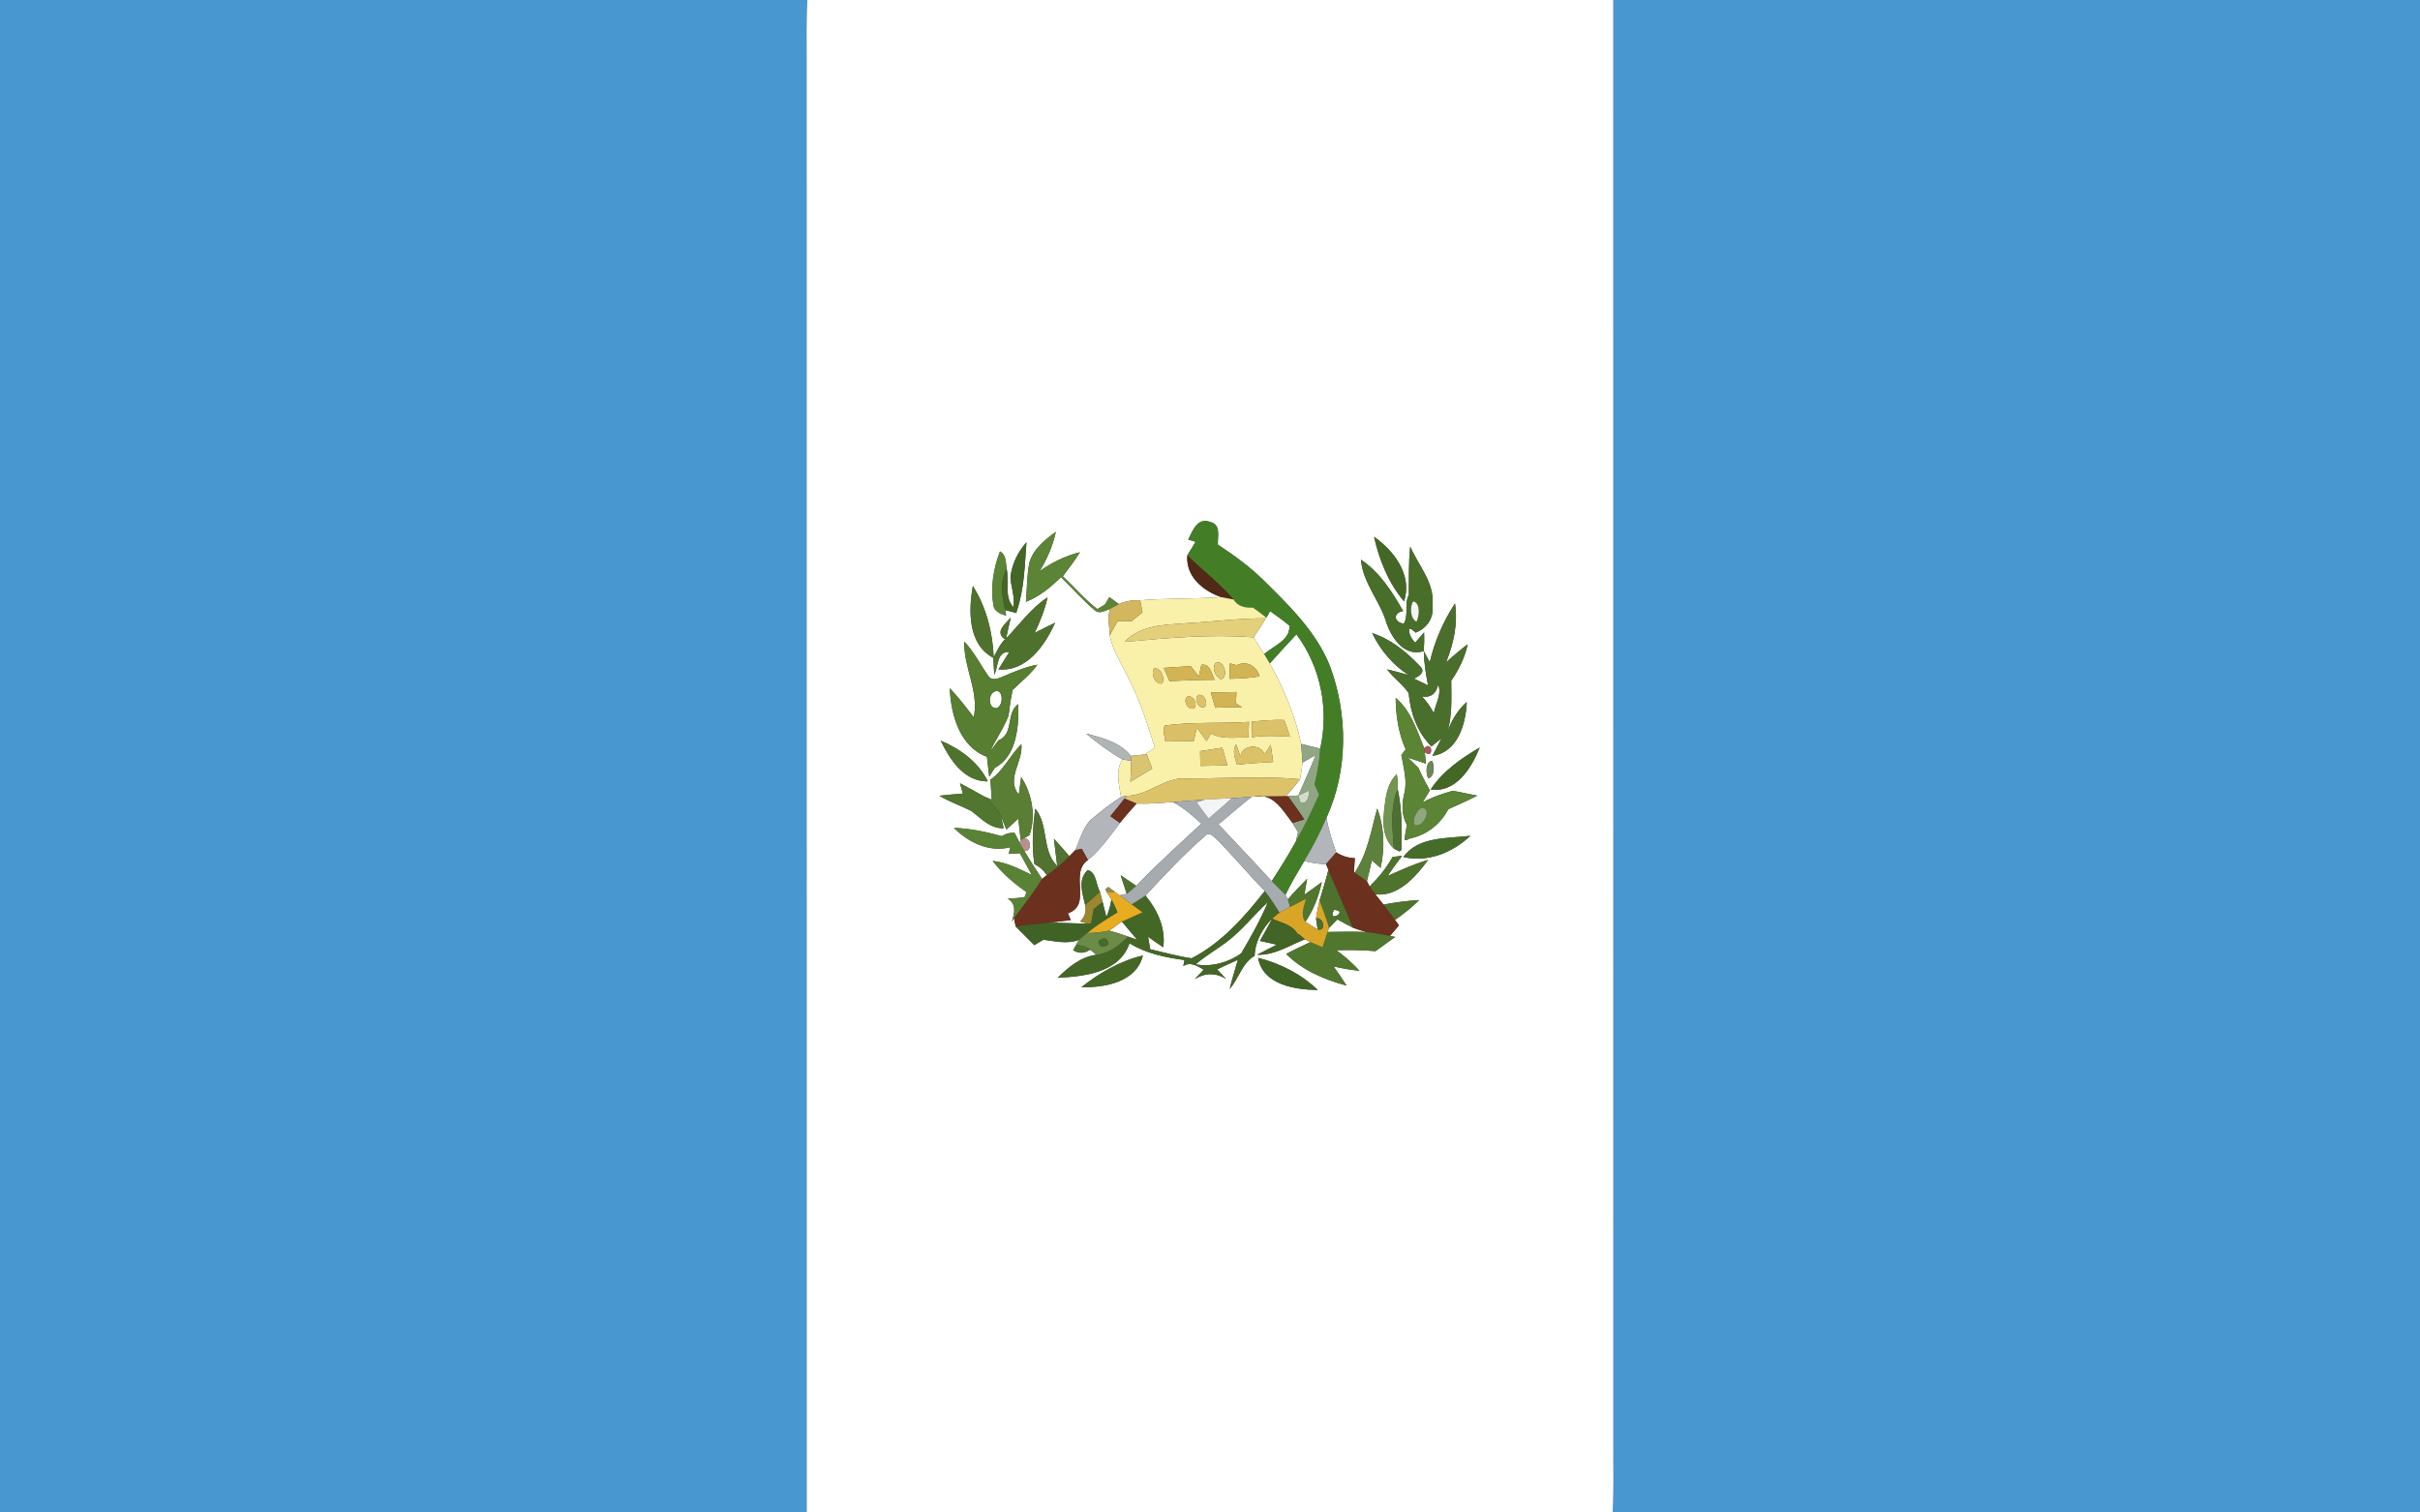 <?xml version="1.0" encoding="UTF-8" ?>
<!DOCTYPE svg PUBLIC "-//W3C//DTD SVG 1.1//EN" "http://www.w3.org/Graphics/SVG/1.1/DTD/svg11.dtd">
<svg width="512px" height="320px" viewBox="0 0 512 320" version="1.1" xmlns="http://www.w3.org/2000/svg">
<rect x="0" y="0" width="512" height="320" fill="#333333" stroke="none"/>
<g id="#4997d0ff">
<path fill="#4997d0" opacity="1.00" d=" M 0.00 0.00 L 170.82 0.00 C 170.55 4.35 170.67 8.70 170.66 13.06 C 170.67 115.37 170.66 217.69 170.67 320.00 L 0.00 320.00 L 0.00 0.00 Z" />
<path fill="#4997d0" opacity="1.00" d=" M 341.33 0.00 L 512.00 0.00 L 512.00 320.00 L 341.19 320.00 C 341.45 315.67 341.33 311.33 341.34 306.99 C 341.33 204.66 341.34 102.33 341.33 0.00 Z" />
</g>
<g id="#ffffffff">
<path fill="#ffffff" opacity="1.00" d=" M 170.82 0.00 L 341.33 0.00 C 341.34 102.33 341.33 204.66 341.34 306.99 C 341.33 311.33 341.45 315.67 341.19 320.00 L 170.67 320.00 C 170.66 217.69 170.67 115.37 170.66 13.06 C 170.67 8.70 170.55 4.35 170.82 0.00 M 251.39 114.15 C 251.78 114.27 252.56 114.51 252.95 114.63 C 252.51 115.34 251.64 116.77 251.21 117.49 C 250.82 121.96 254.54 125.02 258.38 126.34 C 252.67 126.73 246.93 126.55 241.22 127.01 C 239.63 126.92 238.12 127.18 236.71 127.80 C 236.03 127.31 235.36 126.82 234.70 126.33 C 234.48 126.72 234.03 127.49 233.81 127.88 C 233.40 128.12 232.58 128.62 232.17 128.86 C 229.48 126.82 227.32 124.21 224.86 121.92 C 226.13 120.26 227.39 118.60 228.49 116.83 C 225.41 117.59 222.55 119.00 219.97 120.84 C 221.51 118.25 222.76 115.48 223.38 112.52 C 221.06 114.20 218.61 116.18 217.78 119.06 C 217.25 121.78 217.29 124.57 217.06 127.33 C 219.94 126.22 222.30 124.22 224.49 122.11 C 226.91 124.44 229.09 127.01 231.67 129.16 C 232.60 129.98 233.91 129.14 234.87 128.82 C 234.19 130.60 234.79 132.60 234.79 134.45 C 235.40 137.65 237.28 140.40 238.65 143.30 C 241.14 148.02 242.73 153.13 244.34 158.19 C 243.89 158.50 242.99 159.11 242.54 159.41 L 242.61 159.59 C 241.76 159.67 240.08 159.84 239.24 159.92 C 237.13 157.13 233.16 156.05 229.80 155.22 C 232.21 157.22 234.75 159.12 237.49 160.67 C 235.91 163.11 236.79 165.99 237.18 168.61 C 234.86 170.07 232.72 171.82 230.62 173.58 C 229.08 175.37 228.42 177.73 227.51 179.86 C 227.19 180.18 226.55 180.82 226.24 181.14 C 225.17 179.90 224.09 178.66 222.98 177.46 C 223.18 179.39 223.46 181.30 223.68 183.23 C 220.31 179.89 221.96 174.62 219.03 171.08 C 218.50 174.97 218.26 178.93 218.85 182.83 C 219.94 183.35 220.81 184.13 221.48 185.15 C 221.22 185.35 220.72 185.76 220.47 185.96 C 219.17 184.01 217.91 182.05 216.73 180.04 C 218.44 180.16 218.21 177.24 216.58 177.39 L 217.83 176.67 C 219.19 172.60 218.37 167.96 216.05 164.40 C 215.92 165.34 215.67 167.21 215.54 168.14 C 212.78 164.69 216.51 161.21 216.09 157.45 C 213.69 159.78 212.32 163.03 209.54 164.97 C 209.62 166.38 209.72 167.79 209.83 169.20 L 208.09 168.45 C 206.45 167.49 204.77 166.60 203.10 165.71 C 203.25 166.26 203.57 167.36 203.72 167.90 C 202.06 168.02 200.39 168.17 198.74 168.35 C 200.87 169.65 203.26 170.44 205.48 171.57 C 207.60 173.14 209.45 175.34 212.35 175.23 C 212.20 174.60 211.91 173.32 211.76 172.69 C 212.05 173.39 212.63 174.80 212.92 175.51 C 213.76 174.74 214.59 173.96 215.44 173.21 C 215.59 174.71 215.76 176.22 215.95 177.73 L 215.71 178.29 C 215.45 177.77 214.93 176.74 214.67 176.22 C 213.70 176.13 212.79 176.36 211.95 176.91 C 208.64 176.00 205.27 175.27 201.82 175.16 C 204.89 178.24 209.35 180.42 213.76 179.24 L 213.41 180.67 C 214.00 180.63 215.19 180.55 215.78 180.51 C 216.62 182.05 217.45 183.58 218.30 185.11 C 215.65 183.84 212.98 182.45 210.02 182.14 C 211.99 184.75 214.49 186.87 217.17 188.73 C 217.08 188.99 216.88 189.53 216.78 189.80 C 215.59 189.99 214.39 190.09 213.18 190.09 C 215.06 191.27 214.70 193.12 214.08 194.96 L 214.53 194.26 L 214.89 196.03 C 216.22 197.33 217.52 198.65 218.83 199.96 C 219.30 199.68 220.26 199.10 220.74 198.82 C 223.22 199.13 225.82 199.80 228.26 198.85 L 227.64 199.98 C 227.49 200.24 227.20 200.78 227.05 201.04 C 228.24 201.78 229.43 201.74 230.63 200.92 C 230.97 201.20 231.64 201.74 231.97 202.01 C 228.68 202.43 226.05 204.61 223.78 206.88 C 229.43 206.57 236.81 205.82 238.98 199.57 C 242.49 201.75 246.56 202.57 250.60 203.12 C 250.54 203.44 250.42 204.08 250.36 204.39 C 251.88 203.41 253.33 204.39 254.68 205.16 C 254.20 205.65 253.25 206.65 252.77 207.15 C 254.94 205.81 257.24 205.74 259.42 207.14 C 258.94 206.62 257.98 205.60 257.50 205.09 C 258.96 204.39 260.42 203.72 261.90 203.07 C 261.31 205.11 260.67 207.15 260.17 209.23 C 262.11 207.01 262.77 203.76 265.44 202.22 C 265.55 198.67 267.82 195.09 270.71 193.08 C 270.32 193.41 269.55 194.06 269.16 194.38 C 268.32 195.95 267.45 197.52 266.57 199.07 C 267.47 199.27 269.26 199.67 270.15 199.87 C 268.75 200.57 267.35 201.27 265.97 202.00 C 269.66 202.14 272.79 200.02 276.09 198.72 L 277.25 199.32 C 275.52 200.12 273.79 200.94 272.11 201.82 C 275.58 205.31 280.21 207.27 284.90 208.53 C 284.01 207.14 283.10 205.80 282.15 204.47 C 283.94 204.88 285.75 205.21 287.59 205.38 C 286.15 203.73 284.47 202.35 282.75 201.03 C 285.50 200.98 288.26 200.97 291.01 201.24 C 292.41 200.25 293.78 199.23 295.17 198.23 L 294.09 198.01 C 294.72 197.27 295.35 196.52 295.98 195.77 L 295.13 194.63 C 296.93 193.35 298.71 192.02 300.25 190.42 C 297.71 190.58 295.19 190.92 292.69 191.38 C 292.12 190.65 291.56 189.93 290.99 189.21 C 295.77 189.80 299.56 185.47 302.14 181.94 C 299.17 182.78 296.38 184.10 293.57 185.33 C 294.55 183.88 295.59 182.46 296.64 181.06 C 296.14 181.12 295.13 181.25 294.63 181.31 C 293.34 183.64 291.65 185.69 289.76 187.56 L 289.20 186.44 C 289.59 184.98 289.91 183.49 290.23 182.02 C 290.69 182.42 291.63 183.22 292.09 183.63 C 293.02 179.47 292.90 175.06 291.38 171.06 C 290.07 175.70 289.38 180.52 286.62 184.62 L 286.45 184.50 C 286.50 183.76 286.60 182.30 286.65 181.57 C 285.20 181.51 283.88 181.10 282.71 180.34 C 281.84 177.95 281.08 175.53 280.63 173.03 C 285.23 162.96 285.20 151.10 281.33 140.81 C 278.43 133.59 272.71 128.09 267.29 122.73 C 264.38 119.87 261.07 117.47 257.67 115.24 C 257.56 113.54 258.39 111.03 256.10 110.46 C 253.36 109.36 252.36 112.26 251.39 114.15 M 290.71 113.57 C 291.82 118.51 293.76 123.33 297.05 127.23 C 298.86 121.73 295.00 116.57 290.71 113.57 M 213.78 122.22 C 213.94 124.31 214.77 126.33 214.39 128.45 C 212.37 126.23 213.61 122.96 212.95 120.27 C 212.78 118.96 212.91 117.41 211.57 116.66 C 210.19 120.26 209.54 124.16 210.16 128.00 C 210.35 129.37 211.68 129.94 212.87 130.23 L 212.65 129.06 C 213.24 129.22 214.43 129.54 215.02 129.70 C 215.05 129.57 215.11 129.32 215.15 129.19 C 216.72 124.53 216.80 119.58 217.17 114.72 C 215.32 116.83 214.05 119.42 213.78 122.22 M 298.37 115.64 C 297.98 119.04 298.11 122.47 298.06 125.88 C 297.04 127.80 298.10 130.09 297.01 131.95 C 294.93 131.70 294.62 129.68 296.86 129.27 C 294.53 125.19 291.92 121.09 287.95 118.41 C 288.34 123.46 292.07 127.20 293.38 131.94 C 294.57 135.20 297.21 139.03 301.23 137.75 C 301.32 136.43 301.35 135.11 301.29 133.80 C 300.82 134.35 299.87 135.44 299.40 135.99 C 298.45 134.95 298.03 133.95 298.13 132.98 L 298.71 133.16 L 299.51 133.85 C 301.89 132.94 303.46 130.65 303.04 128.05 C 303.60 123.30 300.10 119.72 298.37 115.64 M 205.83 123.98 C 204.90 129.20 204.74 136.29 210.15 139.18 C 210.20 140.08 210.31 141.88 210.36 142.78 C 211.23 141.11 210.85 137.73 213.53 137.95 C 212.96 138.87 211.82 140.70 211.25 141.62 C 217.23 142.15 221.06 136.54 223.24 131.75 C 221.77 132.42 220.33 133.17 218.89 133.92 C 220.06 131.51 221.04 129.01 221.63 126.39 C 218.12 128.67 215.71 132.12 212.85 135.09 C 213.18 133.60 213.51 132.12 213.85 130.64 C 212.74 131.98 210.32 133.73 212.64 135.26 C 211.54 136.30 210.95 137.73 210.24 139.03 C 210.01 133.76 208.67 128.46 205.83 123.98 M 302.50 140.10 C 302.08 139.31 301.65 138.53 301.23 137.75 C 301.28 140.19 301.67 142.60 302.14 145.00 C 301.15 144.52 300.16 144.04 299.17 143.58 C 300.23 143.07 301.70 142.17 300.46 140.98 C 297.63 137.98 294.28 135.22 290.30 133.94 C 292.04 137.54 294.66 140.65 298.02 142.83 C 296.51 142.39 294.99 141.97 293.47 141.62 C 294.79 143.46 296.81 144.78 298.03 146.65 C 298.42 150.85 299.81 154.88 302.85 157.92 C 303.38 157.50 304.44 156.65 304.97 156.22 C 304.32 157.45 303.68 158.68 303.06 159.92 C 308.45 159.15 310.13 153.13 310.33 148.52 C 308.41 150.21 307.09 152.43 306.24 154.83 C 307.28 151.31 307.05 147.62 307.04 144.01 C 308.66 141.67 309.92 139.09 310.53 136.29 C 308.95 137.50 307.44 138.80 305.95 140.11 C 307.54 136.16 308.48 131.93 307.83 127.67 C 305.36 131.47 303.51 135.67 302.50 140.10 M 204.02 135.74 C 203.83 141.24 207.18 146.17 206.02 151.76 C 204.40 149.65 202.79 147.53 200.94 145.61 C 201.19 151.17 203.01 157.99 208.81 160.12 C 208.97 161.51 209.13 162.91 209.29 164.31 C 209.58 163.85 210.17 162.92 210.47 162.46 C 215.21 159.90 215.53 153.68 215.45 148.95 C 212.73 150.88 214.63 155.25 211.23 156.65 C 210.63 157.45 210.04 158.25 209.44 159.04 C 210.66 156.44 212.37 154.07 213.38 151.37 C 213.60 149.56 213.85 147.75 214.24 145.97 C 216.01 144.21 218.05 142.71 219.48 140.62 C 216.95 141.12 214.56 142.11 212.21 143.13 C 211.21 143.56 209.88 144.14 209.10 143.02 C 207.40 140.60 206.07 137.91 204.02 135.74 M 295.28 147.67 C 295.32 151.39 295.87 155.14 297.40 158.56 C 297.17 158.85 296.72 159.43 296.49 159.73 C 296.93 162.45 297.82 165.23 297.08 168.00 C 296.56 170.20 296.52 172.51 297.67 174.53 C 297.50 175.58 297.21 176.62 297.20 177.69 L 297.63 177.76 L 298.07 177.46 C 301.72 176.75 304.69 174.48 306.42 171.20 C 308.46 170.28 310.53 169.40 312.52 168.34 C 310.80 167.97 309.10 167.65 307.39 167.30 C 305.17 167.93 302.97 168.66 300.95 169.79 C 301.48 168.94 302.01 168.08 302.53 167.22 C 301.64 165.67 300.81 164.10 300.10 162.47 C 299.54 161.93 298.42 160.83 297.86 160.29 C 299.15 160.71 300.40 161.13 301.69 161.56 C 301.63 160.95 301.50 159.73 301.44 159.13 C 303.42 160.84 303.08 156.44 301.33 158.32 C 299.78 154.58 298.51 150.32 295.28 147.67 M 199.02 156.70 C 200.98 160.72 203.94 165.37 209.00 165.32 C 207.01 161.24 203.12 158.41 199.02 156.70 M 302.69 167.03 C 308.06 167.81 311.35 162.42 313.07 158.15 C 309.13 160.46 305.24 163.15 302.69 167.03 M 302.16 164.66 C 303.52 164.45 303.55 161.99 302.98 160.98 C 301.59 161.17 301.64 163.63 302.16 164.66 M 304.27 162.09 C 304.90 162.67 304.90 162.67 304.27 162.09 M 293.18 168.84 C 292.70 172.46 291.91 176.73 294.89 179.53 C 295.19 179.68 295.79 179.99 296.08 180.14 L 296.51 179.84 C 296.63 175.57 296.62 171.18 295.71 166.97 C 295.75 165.91 295.69 164.86 295.52 163.81 C 294.10 165.09 293.51 167.00 293.18 168.84 M 296.91 181.32 C 302.07 182.54 307.35 180.38 311.09 176.83 C 306.31 177.42 300.02 176.94 296.91 181.32 M 293.50 180.21 C 294.05 180.81 294.05 180.81 293.50 180.21 M 239.28 200.96 C 239.84 201.54 239.84 201.54 239.28 200.96 M 228.79 208.86 C 233.74 208.98 240.42 207.80 241.80 202.16 C 237.02 203.30 232.62 205.82 228.79 208.86 M 266.18 202.66 C 267.18 208.37 274.03 209.40 278.80 209.45 C 275.30 206.10 270.87 203.83 266.18 202.66 Z" />
<path fill="#ffffff" opacity="1.00" d=" M 267.92 130.67 C 268.12 130.32 268.52 129.64 268.72 129.30 C 270.09 130.31 271.52 131.24 272.80 132.38 C 272.97 135.50 269.42 136.64 267.46 138.39 C 266.71 137.20 265.96 136.02 265.22 134.84 C 266.11 133.52 266.98 132.18 267.82 130.82 L 267.92 130.67 Z" />
<path fill="#ffffff" opacity="1.00" d=" M 268.64 140.37 C 270.49 138.29 272.38 136.24 274.29 134.20 C 279.41 141.11 281.22 150.01 279.32 158.39 C 277.96 158.07 276.62 157.76 275.29 157.38 C 274.02 151.39 271.63 145.69 268.64 140.37 Z" />
<path fill="#ffffff" opacity="1.00" d=" M 210.24 146.40 C 212.33 145.27 212.44 149.40 210.82 149.84 C 209.10 149.85 209.05 147.18 210.24 146.40 Z" />
<path fill="#ffffff" opacity="1.00" d=" M 300.84 147.34 C 302.65 147.66 303.80 146.84 304.28 144.87 C 305.10 146.90 303.70 148.89 303.36 150.87 C 302.65 149.60 301.83 148.39 300.84 147.34 Z" />
<path fill="#ffffff" opacity="1.00" d=" M 275.57 161.34 C 276.28 160.94 277.68 160.13 278.38 159.73 C 277.23 162.62 275.93 165.44 274.70 168.30 C 274.15 168.34 273.04 168.42 272.49 168.46 C 272.37 168.46 272.14 168.47 272.02 168.47 C 273.10 167.33 274.11 166.12 275.05 164.86 C 275.29 163.70 275.46 162.52 275.57 161.34 Z" />
<path fill="#ffffff" opacity="1.00" d=" M 264.85 168.56 L 265.26 168.54 C 269.35 167.60 271.36 171.41 273.45 174.11 C 273.74 174.60 274.33 175.57 274.62 176.05 C 274.52 176.54 274.30 177.50 274.19 177.98 C 272.62 180.88 270.84 183.66 269.06 186.43 C 265.34 182.39 261.56 178.40 257.79 174.41 C 260.12 172.43 262.45 170.45 264.85 168.56 Z" />
<path fill="#ffffff" opacity="1.00" d=" M 240.45 170.02 C 243.02 170.10 245.59 169.89 248.15 169.70 C 250.41 170.87 252.31 172.56 254.18 174.26 C 249.52 178.58 244.79 182.83 240.40 187.43 C 239.29 186.67 238.19 185.92 237.09 185.17 C 237.52 186.48 237.95 187.80 238.39 189.12 L 236.90 189.43 L 235.92 188.74 C 235.57 188.47 234.86 187.94 234.51 187.67 L 233.87 188.14 L 234.24 188.87 C 234.46 189.23 234.91 189.95 235.14 190.31 C 234.96 191.60 234.57 192.84 234.09 194.05 C 233.89 193.25 233.48 191.64 233.28 190.84 C 233.14 190.30 232.85 189.22 232.71 188.68 C 231.87 187.24 232.00 184.53 230.13 184.08 C 227.94 186.06 229.04 189.07 229.59 191.49 C 229.90 192.80 229.55 193.96 228.54 194.97 C 228.96 195.09 229.80 195.32 230.23 195.44 C 227.41 195.38 224.60 195.22 221.79 195.23 C 223.37 195.03 224.95 194.85 226.54 194.67 C 226.39 194.31 226.09 193.59 225.94 193.23 C 231.18 191.44 226.11 184.78 230.18 181.94 C 232.87 179.74 234.85 176.86 236.94 174.12 C 238.05 172.70 239.26 171.36 240.45 170.02 Z" />
<path fill="#ffffff" opacity="1.00" d=" M 254.98 176.85 C 255.72 175.80 256.79 177.02 257.38 177.52 C 260.90 181.08 264.10 184.93 267.59 188.51 C 263.27 194.03 258.42 199.52 252.10 202.75 C 249.14 202.32 246.26 201.50 243.35 200.83 C 243.23 200.17 243.01 198.85 242.90 198.19 C 243.96 198.95 245.03 199.70 246.12 200.43 C 246.64 196.31 244.90 192.58 242.34 189.47 C 246.42 185.14 250.44 180.72 254.98 176.85 Z" />
<path fill="#ffffff" opacity="1.00" d=" M 275.94 182.18 C 277.45 182.52 278.98 182.83 280.54 182.82 L 281.05 184.04 C 280.53 186.23 279.79 188.35 279.18 190.52 C 278.88 191.76 278.63 193.03 278.43 194.30 C 278.52 194.88 278.68 196.05 278.77 196.63 C 277.88 196.13 277.02 195.60 276.18 195.03 C 277.92 192.49 279.01 189.62 279.66 186.63 C 278.74 187.30 276.89 188.65 275.96 189.32 C 276.11 188.47 276.40 186.78 276.55 185.93 C 275.15 187.34 273.77 188.76 272.48 190.27 C 272.35 190.04 272.09 189.56 271.97 189.33 C 273.13 186.86 274.56 184.53 275.94 182.18 Z" />
<path fill="#ffffff" opacity="1.00" d=" M 259.53 199.29 C 262.77 196.84 265.25 193.59 268.24 190.87 C 266.69 194.64 264.66 198.20 262.60 201.71 C 259.89 203.65 256.28 204.64 252.95 204.03 C 255.01 202.27 257.36 200.90 259.53 199.29 Z" />
<path fill="#ffffff" opacity="1.00" d=" M 282.24 192.51 C 285.56 192.72 280.61 195.44 282.24 192.51 Z" />
<path fill="#ffffff" opacity="1.00" d=" M 234.69 196.90 C 235.57 196.24 236.45 195.60 237.35 194.97 C 238.43 196.26 239.51 197.54 240.60 198.84 C 240.12 198.67 239.16 198.33 238.68 198.16 C 237.37 197.68 236.04 197.25 234.69 196.90 Z" />
<path fill="#ffffff" opacity="1.00" d=" M 281.19 196.33 C 281.63 195.87 282.51 194.97 282.95 194.52 C 284.04 195.13 285.15 195.72 286.27 196.29 C 287.20 196.63 288.13 196.94 289.09 197.20 C 286.35 197.07 283.62 197.14 280.88 197.18 C 280.96 196.97 281.11 196.54 281.19 196.33 Z" />
</g>
<g id="#437e27ff">
<path fill="#437e27" opacity="1.00" d=" M 251.39 114.15 C 252.36 112.26 253.36 109.36 256.10 110.46 C 258.39 111.03 257.56 113.54 257.67 115.24 C 261.07 117.47 264.38 119.87 267.29 122.73 C 272.71 128.09 278.43 133.59 281.33 140.81 C 285.20 151.10 285.23 162.96 280.63 173.03 C 279.31 176.20 277.69 179.23 275.94 182.18 C 274.56 184.53 273.13 186.86 271.97 189.33 C 271.00 188.35 270.01 187.41 269.06 186.43 C 270.84 183.66 272.62 180.88 274.19 177.98 C 276.01 174.78 277.61 171.46 279.08 168.08 C 278.84 167.56 278.36 166.51 278.11 165.98 C 278.72 163.49 279.16 160.95 279.32 158.39 C 281.22 150.01 279.41 141.11 274.29 134.20 C 272.38 136.24 270.49 138.29 268.64 140.37 C 268.25 139.70 267.86 139.04 267.46 138.39 C 269.42 136.64 272.97 135.50 272.80 132.38 C 271.52 131.24 270.09 130.31 268.72 129.30 C 268.52 129.64 268.12 130.32 267.92 130.67 C 266.98 129.94 266.03 129.23 265.07 128.54 C 263.44 128.64 261.88 128.32 260.96 126.83 C 258.05 123.37 254.37 120.69 251.21 117.49 C 251.64 116.77 252.51 115.34 252.95 114.63 C 252.56 114.51 251.78 114.27 251.39 114.15 Z" />
</g>
<g id="#5c8436ff">
<path fill="#5c8436" opacity="1.00" d=" M 217.78 119.06 C 218.61 116.18 221.06 114.20 223.38 112.52 C 222.76 115.48 221.51 118.25 219.97 120.84 C 222.55 119.00 225.41 117.59 228.49 116.83 C 227.39 118.60 226.13 120.26 224.86 121.92 C 227.32 124.21 229.48 126.82 232.17 128.86 C 232.58 128.62 233.40 128.12 233.81 127.88 C 234.03 127.49 234.48 126.72 234.70 126.33 C 235.36 126.82 236.03 127.31 236.71 127.80 C 236.09 128.13 235.47 128.47 234.87 128.82 C 233.91 129.14 232.60 129.98 231.67 129.16 C 229.09 127.01 226.91 124.44 224.49 122.11 C 222.30 124.22 219.94 126.22 217.06 127.33 C 217.29 124.57 217.25 121.78 217.78 119.06 Z" />
<path fill="#5c8436" opacity="1.00" d=" M 211.57 116.66 C 212.91 117.41 212.78 118.96 212.95 120.27 C 211.51 123.06 212.01 126.15 212.65 129.06 L 212.87 130.23 C 211.68 129.94 210.35 129.37 210.16 128.00 C 209.54 124.16 210.19 120.26 211.57 116.66 Z" />
</g>
<g id="#446726ff">
<path fill="#446726" opacity="1.00" d=" M 290.71 113.57 C 295.00 116.57 298.86 121.73 297.05 127.23 C 293.76 123.33 291.82 118.51 290.71 113.57 Z" />
<path fill="#446726" opacity="1.00" d=" M 213.78 122.22 C 214.05 119.42 215.32 116.83 217.17 114.72 C 216.80 119.58 216.72 124.53 215.15 129.19 L 215.02 129.70 C 214.43 129.54 213.24 129.22 212.65 129.06 C 212.01 126.15 211.51 123.06 212.95 120.27 C 213.61 122.96 212.37 126.23 214.39 128.45 C 214.77 126.33 213.94 124.31 213.78 122.22 Z" />
<path fill="#446726" opacity="1.00" d=" M 302.69 167.03 C 305.24 163.15 309.13 160.46 313.07 158.15 C 311.35 162.42 308.06 167.81 302.69 167.03 Z" />
<path fill="#446726" opacity="1.00" d=" M 267.59 188.51 C 268.75 189.95 269.74 191.51 270.71 193.08 C 267.82 195.09 265.55 198.67 265.44 202.22 C 262.77 203.76 262.11 207.01 260.17 209.23 C 260.67 207.15 261.31 205.11 261.90 203.07 C 260.42 203.72 258.96 204.39 257.50 205.09 C 257.98 205.60 258.94 206.62 259.42 207.14 C 257.24 205.74 254.94 205.81 252.77 207.15 C 253.25 206.65 254.20 205.65 254.68 205.16 C 253.33 204.39 251.88 203.41 250.36 204.39 C 250.42 204.08 250.54 203.44 250.60 203.12 C 246.56 202.57 242.49 201.75 238.98 199.57 C 236.81 205.82 229.43 206.57 223.78 206.88 C 226.05 204.61 228.68 202.43 231.97 202.01 C 234.67 201.69 236.81 200.00 238.68 198.16 C 239.16 198.33 240.12 198.67 240.60 198.84 C 239.51 197.54 238.43 196.26 237.35 194.97 C 238.80 194.32 240.28 193.72 241.72 193.02 C 240.96 192.45 240.19 191.89 239.42 191.35 C 240.40 190.73 241.39 190.13 242.34 189.47 C 244.90 192.58 246.64 196.31 246.12 200.43 C 245.03 199.70 243.96 198.95 242.90 198.19 C 243.01 198.85 243.23 200.17 243.35 200.83 C 246.26 201.50 249.14 202.32 252.10 202.75 C 258.42 199.52 263.27 194.03 267.59 188.51 M 259.53 199.29 C 257.36 200.90 255.01 202.27 252.95 204.03 C 256.28 204.64 259.89 203.65 262.60 201.71 C 264.66 198.20 266.69 194.64 268.24 190.87 C 265.25 193.59 262.77 196.84 259.53 199.29 Z" />
<path fill="#446726" opacity="1.00" d=" M 228.79 208.86 C 232.62 205.82 237.02 203.30 241.80 202.16 C 240.42 207.80 233.74 208.98 228.79 208.86 Z" />
</g>
<g id="#486e2aff">
<path fill="#486e2a" opacity="1.00" d=" M 298.37 115.64 C 300.10 119.72 303.60 123.30 303.04 128.05 C 303.46 130.65 301.89 132.94 299.51 133.85 L 298.71 133.16 L 298.13 132.98 C 298.03 133.95 298.45 134.95 299.40 135.99 C 299.87 135.44 300.82 134.35 301.29 133.80 C 301.35 135.11 301.32 136.43 301.23 137.75 C 297.21 139.03 294.57 135.20 293.38 131.94 C 292.07 127.20 288.34 123.46 287.95 118.41 C 291.92 121.09 294.53 125.19 296.86 129.27 C 294.62 129.68 294.93 131.70 297.01 131.95 C 298.10 130.09 297.04 127.80 298.06 125.88 C 298.11 122.47 297.98 119.04 298.37 115.64 M 299.01 127.23 C 298.20 128.35 298.41 130.98 299.70 131.53 C 300.27 130.34 300.58 127.62 299.01 127.23 Z" />
</g>
<g id="#522917ff">
<path fill="#522917" opacity="1.00" d=" M 251.21 117.49 C 254.37 120.69 258.05 123.37 260.96 126.83 C 260.10 126.67 259.24 126.50 258.38 126.34 C 254.54 125.02 250.82 121.96 251.21 117.49 Z" />
</g>
<g id="#4e722eff">
<path fill="#4e722e" opacity="1.00" d=" M 205.83 123.98 C 208.67 128.46 210.01 133.76 210.24 139.03 C 210.95 137.73 211.54 136.30 212.64 135.26 C 210.32 133.73 212.74 131.98 213.85 130.64 C 213.51 132.12 213.18 133.60 212.85 135.09 C 215.71 132.12 218.12 128.67 221.63 126.39 C 221.04 129.01 220.06 131.51 218.89 133.92 C 220.33 133.17 221.77 132.42 223.24 131.75 C 221.06 136.54 217.23 142.15 211.25 141.62 C 211.82 140.70 212.96 138.87 213.53 137.95 C 210.85 137.73 211.23 141.11 210.36 142.78 C 210.31 141.88 210.20 140.08 210.15 139.18 C 204.74 136.29 204.90 129.20 205.83 123.98 Z" />
<path fill="#4e722e" opacity="1.00" d=" M 281.05 184.04 C 282.78 188.13 284.62 192.17 286.27 196.29 C 285.15 195.72 284.04 195.13 282.95 194.52 C 282.51 194.97 281.63 195.87 281.19 196.33 C 280.60 194.36 279.90 192.43 279.18 190.52 C 279.79 188.35 280.53 186.23 281.05 184.04 M 282.24 192.51 C 280.61 195.44 285.56 192.72 282.24 192.51 Z" />
<path fill="#4e722e" opacity="1.00" d=" M 237.09 185.17 C 238.19 185.92 239.29 186.67 240.40 187.43 C 239.75 188.02 239.08 188.58 238.39 189.12 C 237.95 187.80 237.52 186.48 237.09 185.17 Z" />
</g>
<g id="#f9f0aaff">
<path fill="#f9f0aa" opacity="1.00" d=" M 258.38 126.34 C 259.24 126.50 260.10 126.67 260.96 126.83 C 261.88 128.32 263.44 128.64 265.07 128.54 C 266.03 129.23 266.98 129.94 267.92 130.67 L 267.82 130.82 C 262.20 130.80 256.62 131.54 251.01 131.85 C 246.43 132.20 241.31 132.21 237.92 135.80 C 246.99 134.98 256.09 134.13 265.22 134.84 C 265.96 136.02 266.71 137.20 267.46 138.39 C 267.86 139.04 268.25 139.70 268.64 140.37 C 271.63 145.69 274.02 151.39 275.29 157.38 C 275.37 158.70 275.50 160.01 275.57 161.34 C 275.46 162.52 275.29 163.70 275.05 164.86 C 267.05 164.14 259.02 164.71 251.01 164.72 C 246.35 164.33 242.98 168.38 238.34 168.37 L 237.18 168.61 C 236.79 165.99 235.91 163.11 237.49 160.67 C 237.95 160.74 238.87 160.89 239.32 160.96 C 239.33 162.44 239.22 163.92 239.15 165.41 C 240.69 164.47 242.23 163.53 243.78 162.60 C 243.39 161.59 242.99 160.59 242.61 159.59 L 242.54 159.41 C 242.99 159.11 243.89 158.50 244.34 158.19 C 242.73 153.13 241.14 148.02 238.65 143.30 C 237.28 140.40 235.40 137.65 234.79 134.45 C 235.32 133.44 235.87 132.43 236.44 131.44 C 237.42 131.43 238.40 131.42 239.39 131.42 C 240.16 130.79 240.94 130.17 241.72 129.55 C 241.55 128.70 241.39 127.85 241.22 127.01 C 246.93 126.55 252.67 126.73 258.38 126.34 M 257.19 140.27 C 256.34 141.37 257.11 143.19 258.31 143.71 C 260.05 143.34 258.95 139.39 257.19 140.27 M 260.19 140.35 C 260.17 141.43 260.15 142.52 260.14 143.61 C 262.27 143.58 264.41 143.44 266.52 143.11 C 265.82 140.91 263.83 139.69 261.66 140.74 C 261.29 140.64 260.55 140.45 260.19 140.35 M 244.19 141.41 C 243.41 142.50 244.37 144.91 245.85 144.60 C 246.62 143.54 245.57 141.17 244.19 141.41 M 246.22 141.31 C 246.52 142.01 247.12 143.40 247.42 144.10 C 250.61 143.93 253.80 143.84 257.00 143.81 C 256.25 142.55 256.13 140.35 254.18 140.65 C 254.05 141.26 253.78 142.49 253.64 143.10 C 253.06 142.37 252.48 141.65 251.91 140.93 C 250.01 141.06 248.11 141.18 246.22 141.31 M 256.16 146.49 C 256.48 147.57 256.80 148.65 257.12 149.74 C 259.00 149.63 260.88 149.62 262.77 149.65 C 262.45 149.43 261.81 148.99 261.49 148.77 C 261.52 147.98 261.56 147.19 261.60 146.41 C 259.79 146.46 257.97 146.49 256.16 146.49 M 251.11 147.44 C 250.23 148.37 251.43 150.43 252.67 149.83 C 253.50 148.91 252.33 146.87 251.11 147.44 M 253.41 147.10 C 252.56 147.99 253.61 150.12 254.87 149.55 C 255.74 148.65 254.66 146.53 253.41 147.10 M 264.88 152.65 C 264.87 153.48 264.84 155.15 264.82 155.98 C 267.51 155.57 270.23 155.69 272.93 155.86 C 272.53 154.68 272.15 153.48 271.68 152.34 C 269.41 152.23 267.14 152.50 264.88 152.65 M 246.41 153.50 C 245.91 154.47 246.46 155.68 246.46 156.74 C 248.49 156.75 250.52 156.76 252.56 156.77 C 252.72 156.07 253.04 154.67 253.21 153.97 C 253.89 154.91 254.57 155.84 255.26 156.78 C 255.58 156.24 255.91 155.71 256.25 155.18 C 258.64 156.57 261.49 155.92 264.12 156.04 C 264.15 155.21 264.22 153.55 264.26 152.73 C 258.32 153.13 252.32 152.68 246.41 153.50 M 253.90 158.92 C 253.92 159.70 253.96 161.27 253.98 162.05 C 255.88 162.00 257.78 161.96 259.69 161.93 C 259.32 160.69 258.95 159.45 258.60 158.20 C 257.03 158.44 255.46 158.68 253.90 158.92 M 261.69 161.80 C 264.24 161.51 266.80 161.35 269.37 161.21 C 269.24 160.31 268.98 158.49 268.85 157.58 C 268.41 158.25 267.97 158.93 267.54 159.61 C 266.81 157.26 262.74 157.49 262.46 160.07 C 262.22 159.42 261.75 158.13 261.52 157.49 C 260.62 158.88 261.33 160.37 261.69 161.80 Z" />
<path fill="#f9f0aa" opacity="1.00" d=" M 255.27 160.20 C 255.77 160.70 255.77 160.70 255.27 160.20 Z" />
</g>
<g id="#d2b75eff">
<path fill="#d2b75e" opacity="1.00" d=" M 236.71 127.80 C 238.12 127.18 239.63 126.92 241.22 127.01 C 241.39 127.85 241.55 128.70 241.72 129.55 C 240.94 130.17 240.16 130.79 239.39 131.42 C 238.40 131.42 237.42 131.43 236.44 131.44 C 235.87 132.43 235.32 133.44 234.79 134.45 C 234.79 132.60 234.19 130.60 234.87 128.82 C 235.47 128.47 236.09 128.13 236.71 127.80 Z" />
</g>
<g id="#f4f5f2ff">
<path fill="#f4f5f2" opacity="1.00" d=" M 299.01 127.23 C 300.58 127.62 300.27 130.34 299.70 131.53 C 298.41 130.98 298.20 128.35 299.01 127.23 Z" />
</g>
<g id="#4a6e2cff">
<path fill="#4a6e2c" opacity="1.00" d=" M 302.50 140.10 C 303.51 135.67 305.36 131.47 307.83 127.67 C 308.48 131.93 307.54 136.16 305.95 140.11 C 307.44 138.80 308.95 137.50 310.53 136.29 C 309.92 139.09 308.66 141.67 307.04 144.01 C 307.05 147.62 307.28 151.31 306.24 154.83 C 307.09 152.43 308.41 150.21 310.33 148.52 C 310.13 153.13 308.45 159.15 303.06 159.92 C 303.68 158.68 304.32 157.45 304.97 156.22 C 304.44 156.65 303.38 157.50 302.85 157.92 C 299.81 154.88 298.42 150.85 298.03 146.65 C 296.81 144.78 294.79 143.46 293.47 141.62 C 294.99 141.97 296.51 142.39 298.02 142.83 C 294.66 140.65 292.04 137.54 290.30 133.94 C 294.28 135.22 297.63 137.98 300.46 140.98 C 301.70 142.17 300.23 143.07 299.17 143.58 C 300.16 144.04 301.15 144.52 302.14 145.00 C 301.67 142.60 301.28 140.19 301.23 137.75 C 301.65 138.53 302.08 139.31 302.50 140.10 M 300.84 147.34 C 301.83 148.39 302.65 149.60 303.36 150.87 C 303.70 148.89 305.10 146.90 304.28 144.87 C 303.80 146.84 302.65 147.66 300.84 147.34 Z" />
</g>
<g id="#ba5166ff">
<path fill="#ba5166" opacity="1.00" d=" M 215.15 129.19 C 215.11 129.32 215.05 129.57 215.02 129.70 L 215.15 129.19 Z" />
</g>
<g id="#e4cf7bff">
<path fill="#e4cf7b" opacity="1.00" d=" M 251.01 131.85 C 256.62 131.54 262.20 130.80 267.82 130.82 C 266.98 132.18 266.11 133.52 265.22 134.84 C 256.09 134.13 246.99 134.98 237.92 135.80 C 241.31 132.21 246.43 132.20 251.01 131.85 Z" />
</g>
<g id="#577e31ff">
<path fill="#577e31" opacity="1.00" d=" M 204.02 135.74 C 206.07 137.91 207.40 140.60 209.10 143.02 C 209.88 144.14 211.21 143.56 212.21 143.13 C 214.56 142.11 216.95 141.12 219.48 140.62 C 218.05 142.71 216.01 144.21 214.24 145.97 C 213.85 147.75 213.60 149.56 213.38 151.37 C 212.37 154.07 210.66 156.44 209.44 159.04 C 210.04 158.25 210.63 157.45 211.23 156.65 C 214.63 155.25 212.73 150.88 215.45 148.95 C 215.53 153.68 215.21 159.90 210.47 162.46 C 210.17 162.92 209.58 163.85 209.29 164.31 C 209.13 162.91 208.97 161.51 208.81 160.12 C 203.01 157.99 201.19 151.17 200.94 145.61 C 202.79 147.53 204.40 149.65 206.02 151.76 C 207.18 146.17 203.83 141.24 204.02 135.74 M 210.24 146.40 C 209.05 147.18 209.10 149.85 210.82 149.84 C 212.44 149.40 212.33 145.27 210.24 146.40 Z" />
</g>
<g id="#dec66eff">
<path fill="#dec66e" opacity="1.00" d=" M 257.19 140.27 C 258.95 139.39 260.05 143.34 258.31 143.71 C 257.11 143.19 256.34 141.37 257.19 140.27 Z" />
</g>
<g id="#d2b455ff">
<path fill="#d2b455" opacity="1.00" d=" M 260.19 140.35 C 260.55 140.45 261.29 140.64 261.66 140.74 C 263.83 139.69 265.82 140.91 266.52 143.11 C 264.41 143.44 262.27 143.58 260.14 143.61 C 260.15 142.52 260.17 141.43 260.19 140.35 Z" />
<path fill="#d2b455" opacity="1.00" d=" M 246.22 141.31 C 248.11 141.18 250.01 141.06 251.91 140.93 C 252.48 141.65 253.06 142.37 253.64 143.10 C 253.78 142.49 254.05 141.26 254.18 140.65 C 256.13 140.35 256.25 142.55 257.00 143.81 C 253.80 143.84 250.61 143.93 247.42 144.10 C 247.12 143.40 246.52 142.01 246.22 141.31 Z" />
<path fill="#d2b455" opacity="1.00" d=" M 256.16 146.49 C 257.97 146.49 259.79 146.46 261.60 146.41 C 261.56 147.19 261.52 147.98 261.49 148.77 C 261.81 148.99 262.45 149.43 262.77 149.65 C 260.88 149.62 259.00 149.63 257.12 149.74 C 256.80 148.65 256.48 147.57 256.16 146.49 Z" />
</g>
<g id="#dcc36bff">
<path fill="#dcc36b" opacity="1.00" d=" M 244.19 141.41 C 245.57 141.17 246.62 143.54 245.85 144.60 C 244.37 144.91 243.41 142.50 244.19 141.41 Z" />
<path fill="#dcc36b" opacity="1.00" d=" M 253.41 147.10 C 254.66 146.53 255.74 148.65 254.87 149.55 C 253.61 150.12 252.56 147.99 253.41 147.10 Z" />
</g>
<g id="#d9bd62ff">
<path fill="#d9bd62" opacity="1.00" d=" M 251.11 147.44 C 252.33 146.87 253.50 148.91 252.67 149.83 C 251.43 150.43 250.23 148.37 251.11 147.44 Z" />
</g>
<g id="#5b8435ff">
<path fill="#5b8435" opacity="1.00" d=" M 295.28 147.67 C 298.51 150.32 299.78 154.58 301.33 158.32 L 301.44 159.13 C 301.50 159.73 301.63 160.95 301.69 161.56 C 300.40 161.13 299.15 160.71 297.86 160.29 C 298.42 160.83 299.54 161.93 300.10 162.47 C 300.81 164.10 301.64 165.67 302.53 167.22 C 302.01 168.08 301.48 168.94 300.95 169.79 C 302.97 168.66 305.17 167.93 307.39 167.30 C 309.10 167.65 310.80 167.97 312.52 168.34 C 310.53 169.40 308.46 170.28 306.42 171.20 C 304.69 174.48 301.72 176.75 298.07 177.46 L 297.63 177.76 L 297.20 177.69 C 297.21 176.62 297.50 175.58 297.67 174.53 C 296.52 172.51 296.56 170.20 297.08 168.00 C 297.82 165.23 296.93 162.45 296.49 159.73 C 296.72 159.43 297.17 158.85 297.40 158.56 C 295.87 155.14 295.32 151.39 295.28 147.67 M 300.44 171.07 C 299.55 171.89 298.81 173.33 299.25 174.53 C 301.31 175.41 303.30 170.28 300.44 171.07 Z" />
</g>
<g id="#dbc167ff">
<path fill="#dbc167" opacity="1.00" d=" M 264.88 152.65 C 267.14 152.50 269.41 152.23 271.68 152.34 C 272.15 153.48 272.53 154.68 272.93 155.86 C 270.23 155.69 267.51 155.57 264.82 155.98 C 264.84 155.15 264.87 153.48 264.88 152.65 Z" />
<path fill="#dbc167" opacity="1.00" d=" M 253.90 158.92 C 255.46 158.68 257.03 158.44 258.60 158.20 C 258.95 159.45 259.32 160.69 259.69 161.93 C 257.78 161.96 255.88 162.00 253.98 162.05 C 253.96 161.27 253.92 159.70 253.90 158.92 M 255.27 160.20 C 255.77 160.70 255.77 160.70 255.27 160.20 Z" />
</g>
<g id="#dbbf66ff">
<path fill="#dbbf66" opacity="1.00" d=" M 246.41 153.50 C 252.32 152.68 258.32 153.13 264.26 152.73 C 264.22 153.55 264.15 155.21 264.12 156.04 C 261.49 155.92 258.64 156.57 256.25 155.18 C 255.91 155.71 255.58 156.24 255.26 156.78 C 254.57 155.84 253.89 154.91 253.21 153.97 C 253.04 154.67 252.72 156.07 252.56 156.77 C 250.52 156.76 248.49 156.75 246.46 156.74 C 246.46 155.68 245.91 154.47 246.41 153.50 Z" />
</g>
<g id="#afb4b4ff">
<path fill="#afb4b4" opacity="1.00" d=" M 229.80 155.22 C 233.16 156.05 237.13 157.13 239.24 159.92 L 239.32 160.96 C 238.87 160.89 237.95 160.74 237.49 160.67 C 234.75 159.12 232.21 157.22 229.80 155.22 Z" />
</g>
<g id="#4e732cff">
<path fill="#4e732c" opacity="1.00" d=" M 199.02 156.70 C 203.12 158.41 207.01 161.24 209.00 165.32 C 203.94 165.37 200.98 160.72 199.02 156.70 Z" />
<path fill="#4e732c" opacity="1.00" d=" M 294.63 181.31 C 295.13 181.25 296.14 181.12 296.64 181.06 C 295.59 182.46 294.55 183.88 293.57 185.33 C 296.38 184.10 299.17 182.78 302.14 181.94 C 299.56 185.47 295.77 189.80 290.99 189.21 C 290.56 188.67 290.15 188.12 289.76 187.56 C 291.65 185.69 293.34 183.64 294.63 181.31 Z" />
<path fill="#4e732c" opacity="1.00" d=" M 292.69 191.38 C 295.19 190.92 297.71 190.58 300.25 190.42 C 298.71 192.02 296.93 193.35 295.13 194.63 C 294.32 193.54 293.51 192.45 292.69 191.38 Z" />
</g>
<g id="#90a583ff">
<path fill="#90a583" opacity="1.00" d=" M 275.29 157.38 C 276.62 157.76 277.96 158.07 279.32 158.39 C 279.16 160.95 278.72 163.49 278.11 165.98 C 278.36 166.51 278.84 167.56 279.08 168.08 C 277.61 171.46 276.01 174.78 274.19 177.98 C 274.30 177.50 274.52 176.54 274.62 176.05 C 274.33 175.57 273.74 174.60 273.45 174.11 C 274.07 173.93 275.32 173.55 275.95 173.36 C 274.81 171.71 273.68 170.07 272.49 168.46 C 273.04 168.42 274.15 168.34 274.70 168.30 C 274.81 168.65 275.02 169.36 275.12 169.72 C 276.52 170.45 277.07 168.26 276.95 167.26 C 276.39 167.52 275.26 168.04 274.70 168.30 C 275.93 165.44 277.23 162.62 278.38 159.73 C 277.68 160.13 276.28 160.94 275.57 161.34 C 275.50 160.01 275.37 158.70 275.29 157.38 Z" />
</g>
<g id="#597e34ff">
<path fill="#597e34" opacity="1.00" d=" M 209.54 164.97 C 212.32 163.03 213.69 159.78 216.09 157.45 C 216.51 161.21 212.78 164.69 215.54 168.14 C 215.67 167.21 215.92 165.34 216.05 164.40 C 218.37 167.96 219.19 172.60 217.83 176.67 L 216.58 177.39 L 215.95 177.73 C 215.76 176.22 215.59 174.71 215.44 173.21 C 214.59 173.96 213.76 174.74 212.92 175.51 C 212.63 174.80 212.05 173.39 211.76 172.69 C 210.91 170.99 209.55 169.63 208.09 168.45 L 209.83 169.20 C 209.72 167.79 209.62 166.38 209.54 164.97 Z" />
</g>
<g id="#dbc268ff">
<path fill="#dbc268" opacity="1.00" d=" M 261.69 161.80 C 261.33 160.37 260.62 158.88 261.52 157.49 C 261.75 158.13 262.22 159.42 262.46 160.07 C 262.74 157.49 266.81 157.26 267.54 159.61 C 267.97 158.93 268.41 158.25 268.85 157.58 C 268.98 158.49 269.24 160.31 269.37 161.21 C 266.80 161.35 264.24 161.51 261.69 161.80 Z" />
</g>
<g id="#a95760ff">
<path fill="#a95760" opacity="1.00" d=" M 301.33 158.32 C 303.08 156.44 303.42 160.84 301.44 159.13 L 301.33 158.32 Z" />
</g>
<g id="#d9c472ff">
<path fill="#d9c472" opacity="1.00" d=" M 239.24 159.92 C 240.08 159.84 241.76 159.67 242.61 159.59 C 242.99 160.59 243.39 161.59 243.78 162.60 C 242.23 163.53 240.69 164.47 239.15 165.41 C 239.22 163.92 239.33 162.44 239.32 160.96 L 239.24 159.92 Z" />
</g>
<g id="#6c8758ff">
<path fill="#6c8758" opacity="1.00" d=" M 302.16 164.66 C 301.64 163.63 301.59 161.17 302.98 160.98 C 303.55 161.99 303.52 164.45 302.16 164.66 Z" />
</g>
<g id="#b42844ff">
<path fill="#b42844" opacity="1.00" d=" M 304.27 162.09 C 304.90 162.67 304.90 162.67 304.27 162.09 Z" />
</g>
<g id="#729552ff">
<path fill="#729552" opacity="1.00" d=" M 293.18 168.84 C 293.51 167.00 294.10 165.09 295.52 163.81 C 295.69 164.86 295.75 165.91 295.71 166.97 C 294.04 170.97 294.64 175.34 294.89 179.53 C 291.91 176.73 292.70 172.46 293.18 168.84 Z" />
</g>
<g id="#dcc36aff">
<path fill="#dcc36a" opacity="1.00" d=" M 238.34 168.37 C 242.98 168.38 246.35 164.33 251.01 164.72 C 259.02 164.71 267.05 164.14 275.05 164.86 C 274.11 166.12 273.10 167.33 272.02 168.47 C 269.76 168.53 267.51 168.44 265.26 168.54 L 264.85 168.56 C 263.43 168.67 262.01 168.79 260.59 168.89 C 258.72 168.98 256.84 169.03 254.97 169.17 C 252.69 169.31 250.42 169.50 248.15 169.70 C 245.59 169.89 243.02 170.10 240.45 170.02 C 239.82 169.75 238.55 169.22 237.92 168.95 L 238.34 168.37 Z" />
</g>
<g id="#50762fff">
<path fill="#50762f" opacity="1.00" d=" M 203.10 165.71 C 204.77 166.60 206.45 167.49 208.09 168.45 C 209.55 169.63 210.91 170.99 211.76 172.69 C 211.91 173.32 212.20 174.60 212.35 175.23 C 209.45 175.34 207.60 173.14 205.48 171.57 C 203.26 170.44 200.87 169.65 198.74 168.35 C 200.39 168.17 202.06 168.02 203.72 167.90 C 203.57 167.36 203.25 166.26 203.10 165.71 Z" />
</g>
<g id="#d0dcc9ff">
<path fill="#d0dcc9" opacity="1.00" d=" M 274.70 168.30 C 275.26 168.04 276.39 167.52 276.95 167.26 C 277.07 168.26 276.52 170.45 275.12 169.72 C 275.02 169.36 274.81 168.65 274.70 168.30 Z" />
</g>
<g id="#b2b6baff">
<path fill="#b2b6ba" opacity="1.00" d=" M 237.18 168.61 L 238.34 168.37 L 237.92 168.95 C 236.94 170.21 235.93 171.45 234.92 172.69 C 235.43 173.05 236.44 173.76 236.94 174.12 C 234.85 176.86 232.87 179.74 230.18 181.94 C 229.85 181.35 229.18 180.16 228.85 179.57 C 228.51 179.64 227.84 179.79 227.51 179.86 C 228.42 177.73 229.08 175.37 230.62 173.58 C 232.72 171.82 234.86 170.07 237.18 168.61 Z" />
<path fill="#b2b6ba" opacity="1.00" d=" M 275.94 182.18 C 277.69 179.23 279.31 176.20 280.63 173.03 C 281.08 175.53 281.84 177.95 282.71 180.34 C 281.98 181.16 281.26 181.99 280.54 182.82 C 278.98 182.83 277.45 182.52 275.94 182.18 Z" />
</g>
<g id="#6c301eff">
<path fill="#6c301e" opacity="1.00" d=" M 265.26 168.54 C 267.51 168.44 269.76 168.53 272.02 168.47 C 272.14 168.47 272.37 168.46 272.49 168.46 C 273.68 170.07 274.81 171.71 275.95 173.36 C 275.32 173.55 274.07 173.93 273.45 174.11 C 271.36 171.41 269.35 167.60 265.26 168.54 Z" />
<path fill="#6c301e" opacity="1.00" d=" M 237.92 168.95 C 238.55 169.22 239.82 169.75 240.45 170.02 C 239.26 171.36 238.05 172.70 236.94 174.12 C 236.44 173.76 235.43 173.05 234.92 172.69 C 235.93 171.45 236.94 170.21 237.92 168.95 Z" />
<path fill="#6c301e" opacity="1.00" d=" M 227.51 179.86 C 227.84 179.79 228.51 179.64 228.85 179.57 C 229.18 180.16 229.85 181.35 230.18 181.94 C 226.11 184.78 231.18 191.44 225.94 193.23 C 226.09 193.59 226.39 194.31 226.54 194.67 C 224.95 194.85 223.37 195.03 221.79 195.23 C 219.48 195.46 217.19 195.75 214.89 196.03 L 214.53 194.26 C 216.55 191.52 218.67 188.86 220.47 185.96 C 220.72 185.76 221.22 185.35 221.48 185.15 C 223.17 183.94 224.82 182.67 226.24 181.14 C 226.55 180.82 227.19 180.18 227.51 179.86 Z" />
<path fill="#6c301e" opacity="1.00" d=" M 280.54 182.82 C 281.26 181.99 281.98 181.16 282.71 180.34 C 283.88 181.10 285.20 181.51 286.65 181.57 C 286.60 182.30 286.50 183.76 286.45 184.50 L 286.62 184.62 C 287.26 185.07 288.56 185.98 289.20 186.44 L 289.76 187.56 C 290.15 188.12 290.56 188.67 290.99 189.21 C 291.56 189.93 292.12 190.65 292.69 191.38 C 293.51 192.45 294.32 193.54 295.13 194.63 L 295.98 195.77 C 295.35 196.52 294.72 197.27 294.09 198.01 C 292.43 197.67 290.76 197.41 289.09 197.20 C 288.13 196.94 287.20 196.63 286.27 196.29 C 284.62 192.17 282.78 188.13 281.05 184.04 L 280.54 182.82 Z" />
</g>
<g id="#4d6f32ff">
<path fill="#4d6f32" opacity="1.00" d=" M 294.89 179.53 C 294.64 175.34 294.04 170.97 295.71 166.97 C 296.62 171.18 296.63 175.57 296.51 179.84 L 296.08 180.14 C 295.79 179.99 295.19 179.68 294.89 179.53 Z" />
</g>
<g id="#a6abb0ff">
<path fill="#a6abb0" opacity="1.00" d=" M 248.15 169.70 C 250.42 169.50 252.69 169.31 254.97 169.17 C 254.52 169.32 253.61 169.60 253.16 169.74 C 253.98 170.90 254.85 172.03 255.71 173.17 C 257.36 171.76 258.99 170.35 260.59 168.89 C 262.01 168.79 263.43 168.67 264.85 168.56 C 262.45 170.45 260.12 172.43 257.79 174.41 C 261.56 178.40 265.34 182.39 269.06 186.43 C 270.01 187.41 271.00 188.35 271.97 189.33 C 272.09 189.56 272.35 190.04 272.48 190.27 C 272.60 190.68 272.84 191.49 272.96 191.89 C 272.20 192.28 271.45 192.68 270.71 193.08 C 269.74 191.51 268.75 189.95 267.59 188.51 C 264.10 184.93 260.90 181.08 257.38 177.52 C 256.79 177.02 255.72 175.80 254.98 176.85 C 250.44 180.72 246.42 185.14 242.34 189.47 C 241.39 190.13 240.40 190.73 239.42 191.35 C 238.59 190.69 237.74 190.06 236.90 189.43 L 238.39 189.12 C 239.08 188.58 239.75 188.02 240.40 187.43 C 244.79 182.83 249.52 178.58 254.18 174.26 C 252.31 172.56 250.41 170.87 248.15 169.70 Z" />
</g>
<g id="#f3f4f4ff">
<path fill="#f3f4f4" opacity="1.00" d=" M 254.97 169.17 C 256.84 169.03 258.72 168.98 260.59 168.89 C 258.99 170.35 257.36 171.76 255.71 173.17 C 254.85 172.03 253.98 170.90 253.16 169.74 C 253.61 169.60 254.52 169.32 254.97 169.17 Z" />
</g>
<g id="#90a67cff">
<path fill="#90a67c" opacity="1.00" d=" M 300.44 171.07 C 303.30 170.28 301.31 175.41 299.25 174.53 C 298.81 173.33 299.55 171.89 300.44 171.07 Z" />
</g>
<g id="#527232ff">
<path fill="#527232" opacity="1.00" d=" M 219.03 171.08 C 221.96 174.62 220.31 179.89 223.68 183.23 C 223.46 181.30 223.18 179.39 222.98 177.46 C 224.09 178.66 225.17 179.90 226.24 181.14 C 224.82 182.67 223.17 183.94 221.48 185.15 C 220.81 184.13 219.94 183.35 218.85 182.83 C 218.26 178.93 218.50 174.97 219.03 171.08 Z" />
</g>
<g id="#5d813cff">
<path fill="#5d813c" opacity="1.00" d=" M 291.38 171.06 C 292.90 175.06 293.02 179.47 292.09 183.63 C 291.63 183.22 290.69 182.42 290.23 182.02 C 289.91 183.49 289.59 184.98 289.20 186.44 C 288.56 185.98 287.26 185.07 286.62 184.62 C 289.38 180.52 290.07 175.70 291.38 171.06 Z" />
</g>
<g id="#5a8234ff">
<path fill="#5a8234" opacity="1.00" d=" M 201.82 175.16 C 205.27 175.27 208.64 176.00 211.95 176.91 C 212.79 176.36 213.70 176.13 214.67 176.22 C 214.93 176.74 215.45 177.77 215.71 178.29 C 215.96 178.73 216.47 179.60 216.73 180.04 C 217.91 182.05 219.17 184.01 220.47 185.96 C 218.67 188.86 216.55 191.52 214.53 194.26 L 214.08 194.96 C 214.70 193.12 215.06 191.27 213.18 190.09 C 214.39 190.09 215.59 189.99 216.78 189.80 C 216.88 189.53 217.08 188.99 217.17 188.73 C 214.49 186.87 211.99 184.75 210.02 182.14 C 212.98 182.45 215.65 183.84 218.30 185.11 C 217.45 183.58 216.62 182.05 215.78 180.51 C 215.19 180.55 214.00 180.63 213.41 180.67 L 213.76 179.24 C 209.35 180.42 204.89 178.24 201.82 175.16 Z" />
</g>
<g id="#b7918eff">
<path fill="#b7918e" opacity="1.00" d=" M 215.95 177.73 L 216.58 177.39 C 218.21 177.24 218.44 180.16 216.73 180.04 C 216.47 179.60 215.96 178.73 215.71 178.29 L 215.95 177.73 Z" />
</g>
<g id="#466c29ff">
<path fill="#466c29" opacity="1.00" d=" M 296.91 181.32 C 300.02 176.94 306.31 177.42 311.09 176.83 C 307.35 180.38 302.07 182.54 296.91 181.32 Z" />
<path fill="#466c29" opacity="1.00" d=" M 230.13 184.08 C 232.00 184.53 231.87 187.24 232.71 188.68 C 231.67 189.62 230.63 190.56 229.59 191.49 C 229.04 189.07 227.94 186.06 230.13 184.08 Z" />
</g>
<g id="#bb485fff">
<path fill="#bb485f" opacity="1.00" d=" M 293.50 180.21 C 294.05 180.81 294.05 180.81 293.50 180.21 Z" />
</g>
<g id="#51772eff">
<path fill="#51772e" opacity="1.00" d=" M 272.48 190.27 C 273.77 188.76 275.15 187.34 276.55 185.93 C 276.40 186.78 276.11 188.47 275.96 189.32 C 276.89 188.65 278.74 187.30 279.66 186.63 C 279.01 189.62 277.92 192.49 276.18 195.03 C 275.05 193.47 275.94 191.76 276.32 190.16 C 275.20 190.74 274.08 191.31 272.96 191.89 C 272.84 191.49 272.60 190.68 272.48 190.27 Z" />
<path fill="#51772e" opacity="1.00" d=" M 289.09 197.20 C 290.76 197.41 292.43 197.67 294.09 198.01 L 295.17 198.23 C 293.78 199.23 292.41 200.25 291.01 201.24 C 288.26 200.97 285.50 200.98 282.75 201.03 C 284.47 202.35 286.15 203.73 287.59 205.38 C 285.75 205.21 283.94 204.88 282.15 204.47 C 283.10 205.80 284.01 207.14 284.90 208.53 C 280.21 207.27 275.58 205.31 272.11 201.82 C 273.79 200.94 275.52 200.12 277.25 199.32 C 278.09 199.69 278.94 200.05 279.80 200.40 C 280.07 199.59 280.61 197.98 280.88 197.18 C 283.62 197.14 286.35 197.07 289.09 197.20 Z" />
</g>
<g id="#918d47ff">
<path fill="#918d47" opacity="1.00" d=" M 233.87 188.14 L 234.51 187.67 C 234.86 187.94 235.57 188.47 235.92 188.74 C 235.50 188.77 234.66 188.84 234.24 188.87 L 233.87 188.14 Z" />
</g>
<g id="#9c872eff">
<path fill="#9c872e" opacity="1.00" d=" M 232.71 188.68 C 232.85 189.22 233.14 190.30 233.28 190.84 C 232.81 191.22 231.88 191.97 231.41 192.34 C 231.27 193.12 230.98 194.68 230.84 195.46 L 230.23 195.44 C 229.80 195.32 228.96 195.09 228.54 194.97 C 229.55 193.96 229.90 192.80 229.59 191.49 C 230.63 190.56 231.67 189.62 232.71 188.68 Z" />
</g>
<g id="#e8ac20ff">
<path fill="#e8ac20" opacity="1.00" d=" M 234.24 188.87 C 234.66 188.84 235.50 188.77 235.92 188.74 L 236.90 189.43 C 237.74 190.06 238.59 190.69 239.42 191.35 C 240.19 191.89 240.96 192.45 241.72 193.02 C 240.28 193.72 238.80 194.32 237.35 194.97 C 236.45 195.60 235.57 196.24 234.69 196.90 C 233.15 197.22 231.57 197.42 229.99 197.40 C 231.97 195.72 234.20 194.37 236.42 193.03 C 236.05 192.09 235.62 191.19 235.14 190.31 C 234.91 189.95 234.46 189.23 234.24 188.87 Z" />
</g>
<g id="#406325ff">
<path fill="#406325" opacity="1.00" d=" M 235.14 190.31 C 235.62 191.19 236.05 192.09 236.42 193.03 C 234.20 194.37 231.97 195.72 229.99 197.40 C 229.41 197.88 228.83 198.35 228.26 198.85 C 225.82 199.80 223.22 199.13 220.74 198.82 C 220.26 199.10 219.30 199.68 218.83 199.96 C 217.52 198.65 216.22 197.33 214.89 196.03 C 217.19 195.75 219.48 195.46 221.79 195.23 C 224.60 195.22 227.41 195.38 230.23 195.44 L 230.84 195.46 C 230.98 194.68 231.27 193.12 231.41 192.34 C 231.88 191.97 232.81 191.22 233.28 190.84 C 233.48 191.64 233.89 193.25 234.09 194.05 C 234.57 192.84 234.96 191.60 235.14 190.31 Z" />
</g>
<g id="#d8a527ff">
<path fill="#d8a527" opacity="1.00" d=" M 272.96 191.89 C 274.08 191.31 275.20 190.74 276.32 190.16 C 275.94 191.76 275.05 193.47 276.18 195.03 C 277.02 195.60 277.88 196.13 278.77 196.63 C 280.70 197.16 280.06 193.96 278.43 194.30 C 278.63 193.03 278.88 191.76 279.18 190.52 C 279.90 192.43 280.60 194.36 281.19 196.33 C 281.11 196.54 280.96 196.97 280.88 197.18 C 280.61 197.98 280.07 199.59 279.80 200.40 C 278.94 200.05 278.09 199.69 277.25 199.32 L 276.09 198.72 C 275.76 198.45 275.08 197.91 274.75 197.63 C 274.64 197.54 274.42 197.34 274.31 197.24 C 273.08 195.55 270.94 195.20 269.16 194.38 C 269.55 194.06 270.32 193.41 270.71 193.08 C 271.45 192.68 272.20 192.28 272.96 191.89 Z" />
</g>
<g id="#4d6e30ff">
<path fill="#4d6e30" opacity="1.00" d=" M 278.43 194.30 C 280.06 193.96 280.70 197.16 278.77 196.63 C 278.68 196.05 278.52 194.88 278.43 194.30 Z" />
</g>
<g id="#426426ff">
<path fill="#426426" opacity="1.00" d=" M 266.57 199.07 C 267.45 197.52 268.32 195.95 269.16 194.38 C 270.94 195.20 273.08 195.55 274.31 197.24 L 274.47 197.50 L 274.75 197.63 C 275.08 197.91 275.76 198.45 276.09 198.72 C 272.79 200.02 269.66 202.14 265.97 202.00 C 267.35 201.27 268.75 200.57 270.15 199.87 C 269.26 199.67 267.47 199.27 266.57 199.07 Z" />
</g>
<g id="#6b8b46ff">
<path fill="#6b8b46" opacity="1.00" d=" M 228.26 198.85 C 228.83 198.35 229.41 197.88 229.99 197.40 C 231.57 197.42 233.15 197.22 234.69 196.90 C 236.04 197.25 237.37 197.68 238.68 198.16 C 236.81 200.00 234.67 201.69 231.97 202.01 C 231.64 201.74 230.97 201.20 230.63 200.92 C 229.76 200.25 228.76 199.94 227.64 199.98 L 228.26 198.85 M 232.40 199.12 C 232.62 200.45 233.33 200.67 234.54 199.76 C 234.31 198.42 233.60 198.20 232.40 199.12 Z" />
</g>
<g id="#d5d5c4ff">
<path fill="#d5d5c4" opacity="1.00" d=" M 274.31 197.24 C 274.42 197.34 274.64 197.54 274.75 197.63 L 274.47 197.50 L 274.31 197.24 Z" />
</g>
<g id="#486c2aff">
<path fill="#486c2a" opacity="1.00" d=" M 232.40 199.12 C 233.60 198.20 234.31 198.42 234.54 199.76 C 233.33 200.67 232.62 200.45 232.40 199.12 Z" />
</g>
<g id="#4e722fff">
<path fill="#4e722f" opacity="1.00" d=" M 227.05 201.04 C 227.20 200.78 227.49 200.24 227.64 199.98 C 228.76 199.94 229.76 200.25 230.63 200.92 C 229.43 201.74 228.24 201.78 227.05 201.04 Z" />
</g>
<g id="#bb4d64ff">
<path fill="#bb4d64" opacity="1.00" d=" M 239.28 200.96 C 239.84 201.54 239.84 201.54 239.28 200.96 Z" />
</g>
<g id="#406425ff">
<path fill="#406425" opacity="1.00" d=" M 266.18 202.66 C 270.87 203.83 275.30 206.10 278.80 209.45 C 274.03 209.40 267.18 208.37 266.18 202.66 Z" />
</g>
</svg>
